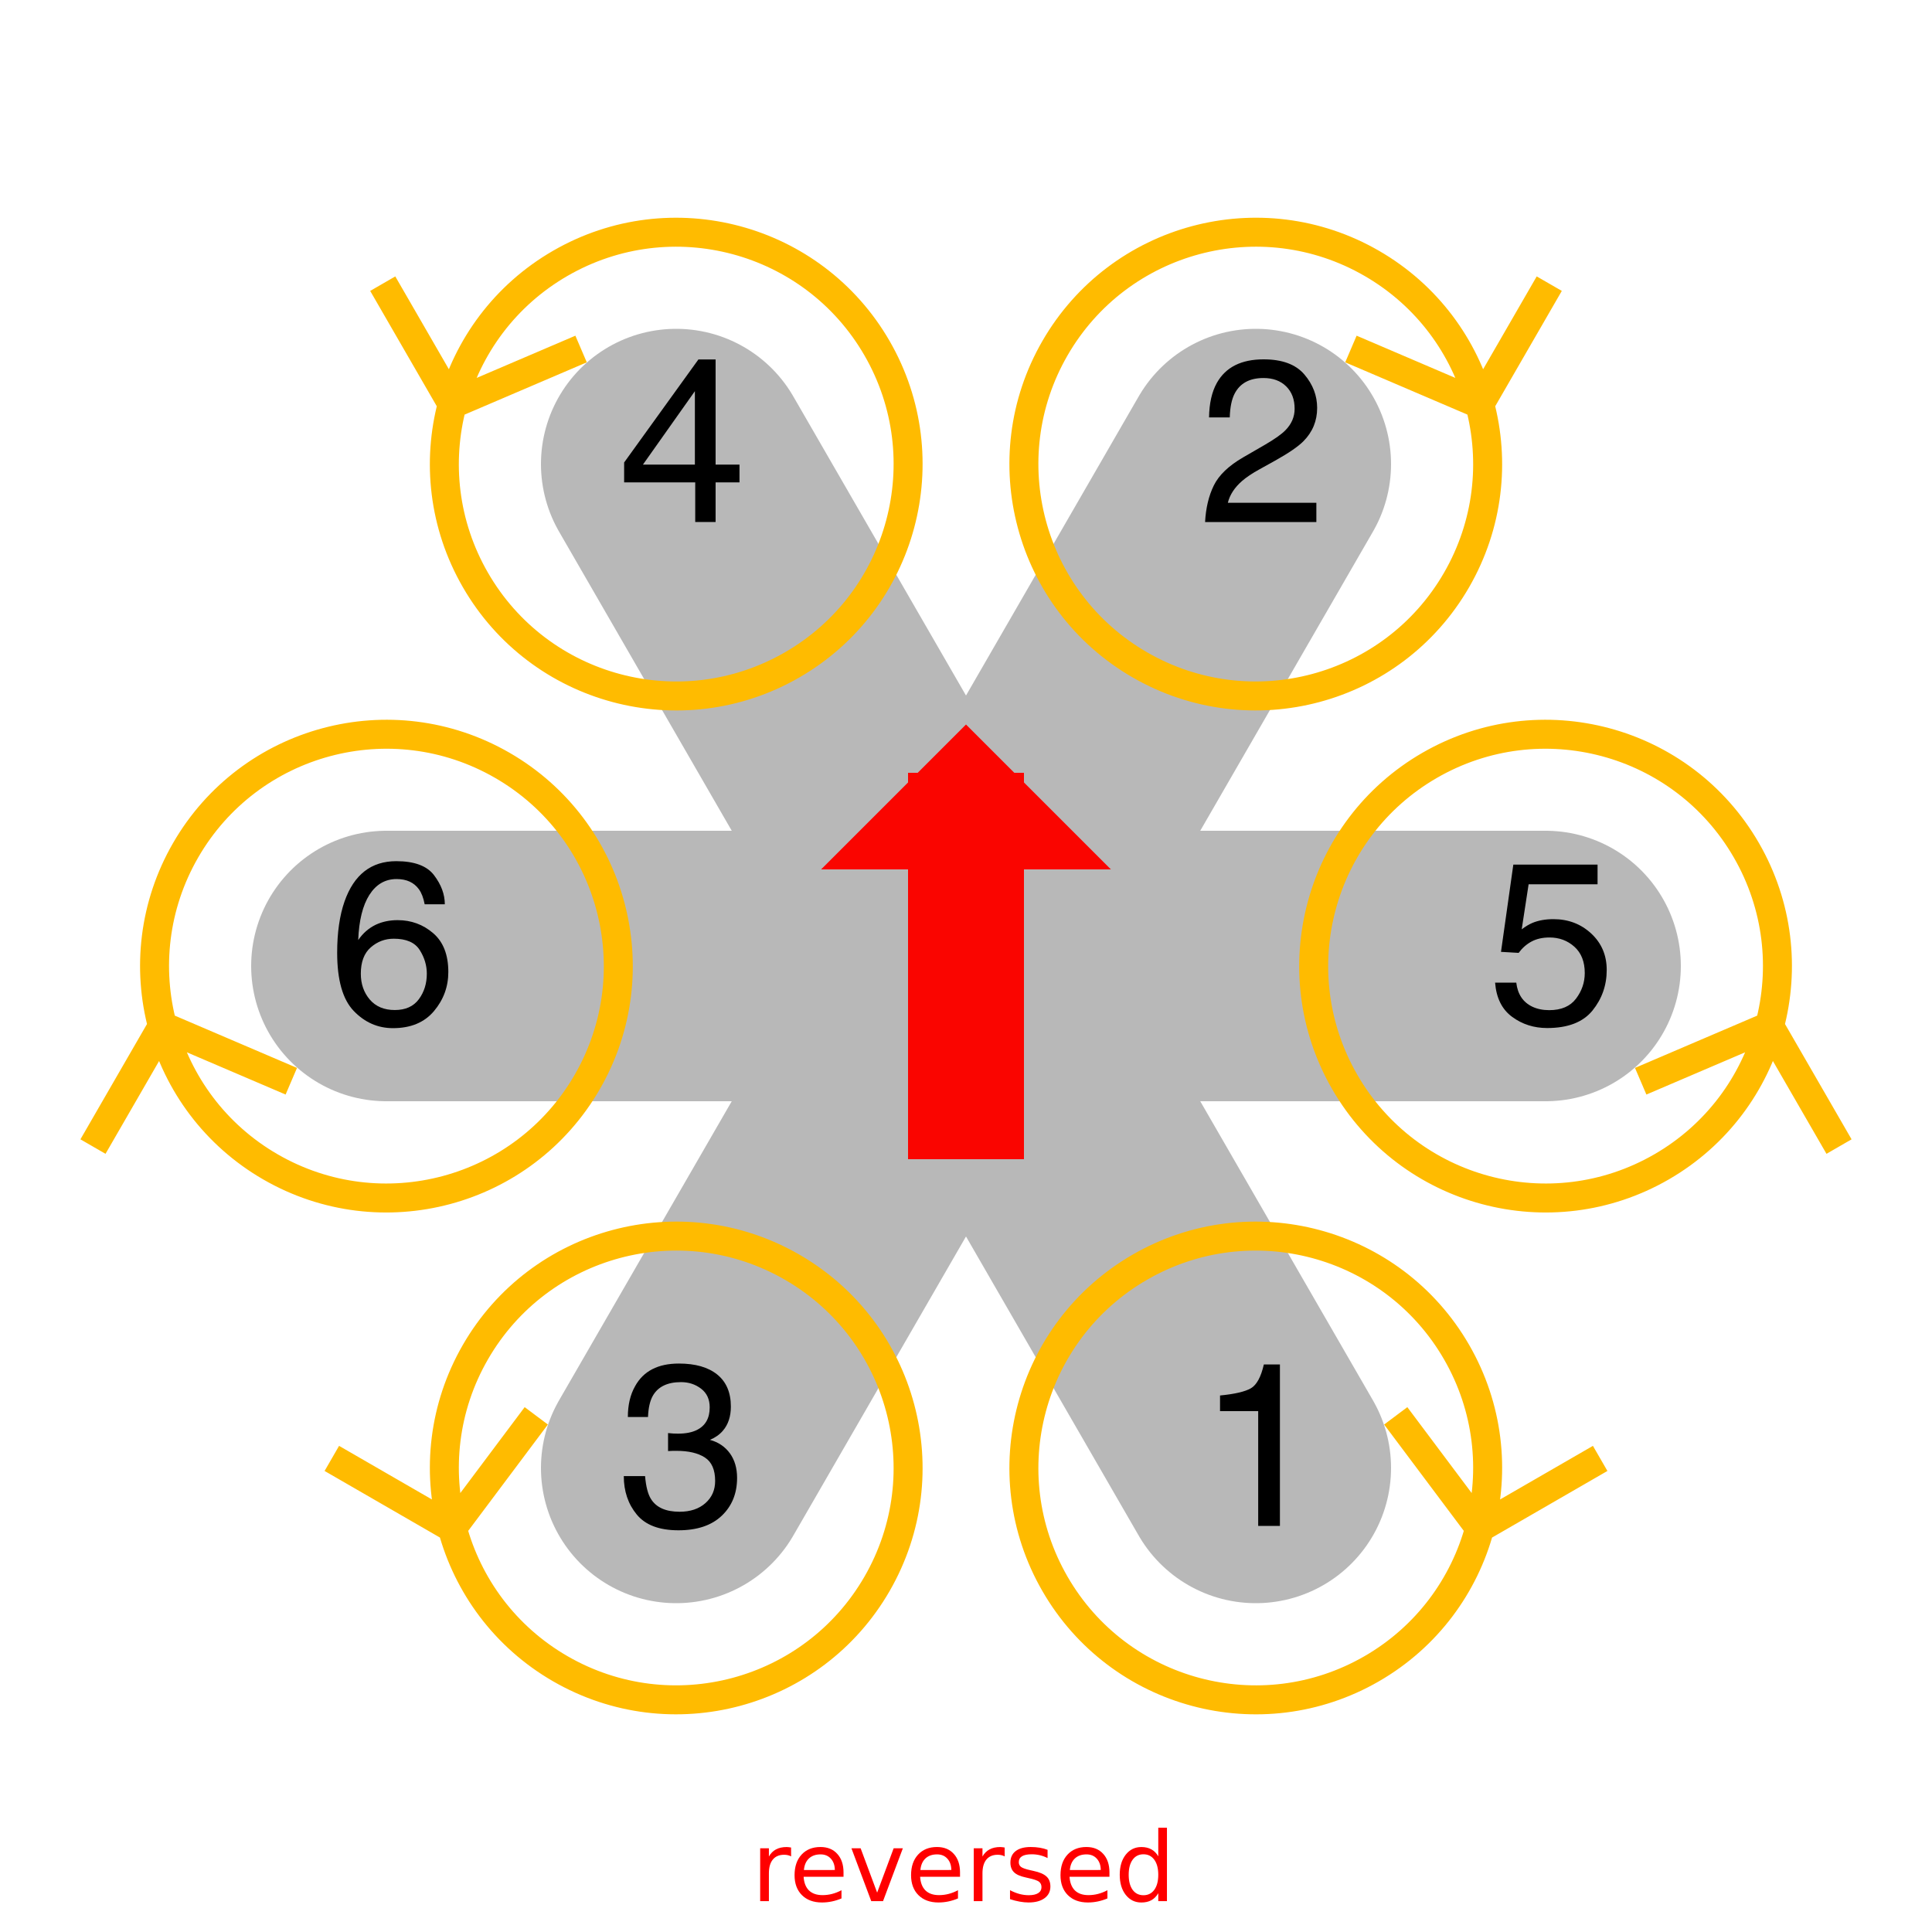 <svg xmlns="http://www.w3.org/2000/svg" xmlns:xlink="http://www.w3.org/1999/xlink" width="200pt" height="200pt" viewBox="0 0 200 200"><symbol id="glyph0-1" overflow="visible"><path d="m1.648-3.773c.52-1.07 1.531-2.043 3.039-2.918l2.25-1.301c1.008-.586 1.715-1.086 2.121-1.5.641-.648.961-1.391.961-2.227 0-.977-.293-1.75-.879-2.328-.586-.574-1.367-.859-2.344-.859-1.445 0-2.445.547-3 1.641-.297.586-.461 1.398-.492 2.438h-2.145c.023-1.461.293-2.652.809-3.574.914-1.625 2.527-2.438 4.84-2.438 1.922 0 3.324.52 4.215 1.559.887 1.039 1.328 2.195 1.328 3.469 0 1.344-.473 2.492-1.418 3.445-.547.555-1.527 1.227-2.941 2.016l-1.605.891c-.766.422-1.367.824-1.805 1.207-.781.68-1.273 1.434-1.477 2.262h9.164v1.992h-11.52c.078-1.445.375-2.703.898-3.773zm0 0"/></symbol><symbol id="glyph0-2" overflow="visible"><path d="m2.965-4.277c.141 1.203.699 2.035 1.676 2.496.5.234 1.078.352 1.734.352 1.25 0 2.176-.398 2.777-1.195.602-.797.902-1.68.902-2.648 0-1.172-.359-2.078-1.07-2.719-.715-.641-1.574-.961-2.574-.961-.727 0-1.348.141-1.871.422-.52.281-.961.672-1.328 1.172l-1.828-.105 1.277-9.035h8.719v2.039h-7.137l-.715 4.664c.391-.297.762-.52 1.113-.668.625-.258 1.348-.387 2.168-.387 1.539 0 2.844.496 3.914 1.488 1.07.992 1.605 2.25 1.605 3.773 0 1.586-.492 2.984-1.469 4.195-.98 1.211-2.547 1.816-4.695 1.816-1.367 0-2.578-.383-3.625-1.156-1.051-.77-1.641-1.949-1.766-3.543zm0 0"/></symbol><symbol id="glyph0-3" overflow="visible"><path d="m2.297-11.883v-1.617c1.523-.148 2.586-.398 3.188-.742.602-.348 1.051-1.172 1.348-2.469h1.664v16.711h-2.25v-11.883zm0 0"/></symbol><symbol id="glyph0-4" overflow="visible"><path d="m1.914-1.18c-.895-1.09-1.34-2.414-1.34-3.977h2.203c.094 1.086.297 1.875.609 2.367.547.883 1.535 1.324 2.965 1.324 1.109 0 2-.297 2.672-.891.672-.594 1.008-1.359 1.008-2.297 0-1.156-.352-1.965-1.062-2.426-.707-.461-1.688-.691-2.945-.691-.141 0-.281.004-.43.004-.145.004-.289.012-.438.02v-1.863c.219.023.402.039.551.047.148.008.309.012.48.012.789 0 1.438-.125 1.945-.375.891-.438 1.336-1.219 1.336-2.344 0-.836-.297-1.48-.891-1.934s-1.285-.68-2.074-.68c-1.406 0-2.379.469-2.918 1.406-.297.516-.465 1.25-.504 2.203h-2.086c0-1.25.25-2.312.75-3.188.859-1.562 2.371-2.344 4.535-2.344 1.711 0 3.035.383 3.973 1.141.938.762 1.406 1.867 1.406 3.312 0 1.031-.277 1.867-.832 2.508-.344.398-.789.711-1.336.938.883.242 1.57.711 2.07 1.398.496.691.742 1.539.742 2.539 0 1.602-.527 2.906-1.582 3.914-1.055 1.008-2.551 1.512-4.488 1.512-1.984 0-3.422-.543-4.32-1.637zm0 0"/></symbol><symbol id="glyph0-5" overflow="visible"><path d="m10.938-15.391c.738.973 1.109 1.973 1.109 3.004h-2.086c-.125-.664-.324-1.184-.598-1.559-.508-.703-1.277-1.055-2.309-1.055-1.18 0-2.117.547-2.812 1.633-.695 1.09-1.082 2.652-1.16 4.684.484-.711 1.094-1.242 1.828-1.594.672-.312 1.422-.469 2.25-.469 1.406 0 2.633.449 3.68 1.348 1.047.898 1.57 2.238 1.57 4.02 0 1.523-.496 2.871-1.488 4.051-.992 1.176-2.406 1.762-4.242 1.762-1.57 0-2.926-.598-4.066-1.785-1.141-1.191-1.711-3.199-1.711-6.02 0-2.086.254-3.855.762-5.309.977-2.781 2.762-4.172 5.355-4.172 1.875 0 3.184.484 3.918 1.461zm-1.578 12.828c.551-.746.824-1.625.824-2.641 0-.859-.246-1.68-.738-2.453-.492-.777-1.387-1.168-2.684-1.168-.906 0-1.699.301-2.387.902-.684.602-1.023 1.508-1.023 2.719 0 1.062.312 1.953.93 2.68.621.723 1.484 1.082 2.586 1.082 1.109 0 1.938-.371 2.492-1.121zm0 0"/></symbol><symbol id="glyph0-6" overflow="visible"><path d="m7.934-5.941v-7.605l-5.379 7.605zm.035 5.941v-4.102h-7.359v-2.062l7.688-10.664h1.781v10.887h2.473v1.84h-2.473v4.102zm0 0"/></symbol><g><g><path d="m130 48.039-60 103.922m90-51.961h-120m90 51.961-60-103.922" style="fill:none;stroke:#b8b8b8;stroke-width:28;stroke-linecap:round;stroke-linejoin:round;stroke-miterlimit:10"/><path fill="none" stroke="#fb0" stroke-miterlimit="10" stroke-width="3" d="m58.003 27.258c11.478-6.627 26.158-2.694 32.785 8.785 6.627 11.478 2.694 26.158-8.785 32.785s-26.158 2.694-32.785-8.785c-6.627-11.478-2.694-26.158 8.785-32.785m-11.183 14.576 13.333-5.704m-13.333 5.704-7.199-12.469"/><g><use width="100%" height="100%" x="124" y="54.039" xlink:href="#glyph0-1"/></g><path fill="none" stroke="#fb0" stroke-miterlimit="10" stroke-width="3" d="m28.003 120.798c-11.478-6.627-15.412-21.306-8.785-32.785s21.306-15.412 32.785-8.785c11.478 6.627 15.412 21.306 8.785 32.785s-21.306 15.412-32.785 8.785m-11.18-14.574 13.333 5.704m-13.333-5.704-7.199 12.469"/><g><use width="100%" height="100%" x="154" y="106" xlink:href="#glyph0-2"/></g><path fill="none" stroke="#fb0" stroke-miterlimit="10" stroke-width="3" d="m58.003 172.748c-11.478-6.627-15.412-21.306-8.785-32.785 6.627-11.478 21.306-15.412 32.785-8.785 11.478 6.627 15.412 21.306 8.785 32.785-6.627 11.478-21.306 15.412-32.785 8.785m-11.183-14.576-12.469-7.199m12.469 7.199 8.694-11.606"/><g><use width="100%" height="100%" x="124" y="157.961" xlink:href="#glyph0-3"/></g><path fill="none" stroke="#fb0" stroke-miterlimit="10" stroke-width="3" d="m117.997 131.179c11.478-6.627 26.158-2.694 32.785 8.785 6.627 11.478 2.694 26.158-8.785 32.785s-26.158 2.694-32.785-8.785c-6.627-11.478-2.694-26.158 8.785-32.785m35.183 26.994 12.469-7.199m-12.469 7.199-8.694-11.606"/><g><use width="100%" height="100%" x="64" y="157.961" xlink:href="#glyph0-4"/></g><path fill="none" stroke="#fb0" stroke-miterlimit="10" stroke-width="3" d="m147.997 79.228c11.478-6.627 26.158-2.694 32.785 8.785 6.627 11.478 2.694 26.158-8.785 32.785s-26.158 2.694-32.785-8.785c-6.627-11.478-2.694-26.158 8.785-32.785m35.18 26.996-13.333 5.704m13.333-5.704 7.199 12.469"/><g><use width="100%" height="100%" x="34" y="106" xlink:href="#glyph0-5"/></g><path fill="none" stroke="#fb0" stroke-miterlimit="10" stroke-width="3" d="m117.997 68.827c-11.478-6.627-15.412-21.306-8.785-32.785 6.627-11.478 21.306-15.412 32.785-8.785s15.412 21.306 8.785 32.785c-6.627 11.478-21.306 15.412-32.785 8.785m35.183-26.994-13.333-5.704m13.333 5.704 7.199-12.469"/><g><use width="100%" height="100%" x="64" y="54.039" xlink:href="#glyph0-6"/></g><path fill="none" stroke="#fa0500" stroke-linejoin="bevel" stroke-miterlimit="10" stroke-width="12" d="m100 80v40"/><path fill="#fa0500" d="m100 75-15 15h30z"/></g><g fill="red"><path d="m81.896 192.175q-.151-.088-.332-.127-.176-.044-.391-.044-.762 0-1.172.498-.405.493-.405 1.421v2.881h-.903v-5.469h.903v.85q.283-.498.737-.737.454-.244 1.104-.244.093 0 .205.015.112.01.249.034l.005.923z"/><path d="m87.321 193.845v.439h-4.131q.059.928.557 1.416.503.483 1.396.483.518 0 1.001-.127.488-.127.967-.381v.85q-.483.205-.991.312-.508.107-1.03.107-1.309 0-2.075-.762-.762-.762-.762-2.061 0-1.343.723-2.129.728-.791 1.958-.791 1.104 0 1.743.713.645.708.645 1.929zm-.898-.264q-.01-.737-.415-1.177-.4-.439-1.064-.439-.752 0-1.206.425-.449.425-.518 1.196l3.203-.005z"/><path d="m88.141 191.335h.952l1.709 4.59 1.709-4.59h.952l-2.051 5.469h-1.221z"/><path d="m99.381 193.845v.439h-4.131q.059.928.557 1.416.503.483 1.396.483.518 0 1.001-.127.488-.127.967-.381v.85q-.483.205-.991.312-.508.107-1.03.107-1.309 0-2.075-.762-.762-.762-.762-2.061 0-1.343.723-2.129.728-.791 1.958-.791 1.104 0 1.743.713.645.708.645 1.929zm-.898-.264q-.01-.737-.415-1.177-.4-.439-1.064-.439-.752 0-1.206.425-.449.425-.518 1.196l3.203-.005z"/><path d="m104.005 192.175q-.151-.088-.332-.127-.176-.044-.391-.044-.762 0-1.172.498-.405.493-.405 1.421v2.881h-.903v-5.469h.903v.85q.283-.498.737-.737.454-.244 1.104-.244.093 0 .205.015.112.01.249.034l.005.923z"/><path d="m108.444 191.496v.85q-.381-.195-.791-.293-.41-.098-.85-.098-.669 0-1.006.205-.332.205-.332.615 0 .312.239.493.239.176.962.337l.308.068q.957.205 1.357.581.405.371.405 1.04 0 .762-.605 1.206-.601.444-1.655.444-.439 0-.918-.088-.474-.083-1.001-.254v-.928q.498.259.981.391.483.127.957.127.635 0 .977-.215.342-.22.342-.615 0-.366-.249-.562-.244-.195-1.079-.376l-.312-.073q-.835-.176-1.206-.537-.371-.366-.371-1.001 0-.771.547-1.191.547-.42 1.553-.42.498 0 .938.073.439.073.811.22z"/><path d="m114.85 193.845v.439h-4.131q.059.928.557 1.416.503.483 1.396.483.518 0 1.001-.127.488-.127.967-.381v.85q-.483.205-.991.312-.508.107-1.03.107-1.309 0-2.075-.762-.762-.762-.762-2.061 0-1.343.723-2.129.728-.791 1.958-.791 1.104 0 1.743.713.645.708.645 1.929zm-.898-.264q-.01-.737-.415-1.177-.4-.439-1.064-.439-.752 0-1.206.425-.449.425-.518 1.196l3.203-.005z"/><path d="m119.904 192.165v-2.959h.898v7.598h-.898v-.82q-.283.488-.718.728-.43.234-1.035.234-.991 0-1.616-.791-.62-.791-.62-2.08 0-1.289.62-2.08.625-.791 1.616-.791.605 0 1.035.239.435.234.718.723zm-3.062 1.909q0 .991.405 1.558.41.562 1.123.562.713 0 1.123-.562.41-.566.41-1.558 0-.991-.41-1.553-.41-.566-1.123-.566-.713 0-1.123.566-.405.562-.405 1.553z"/></g></g></svg>